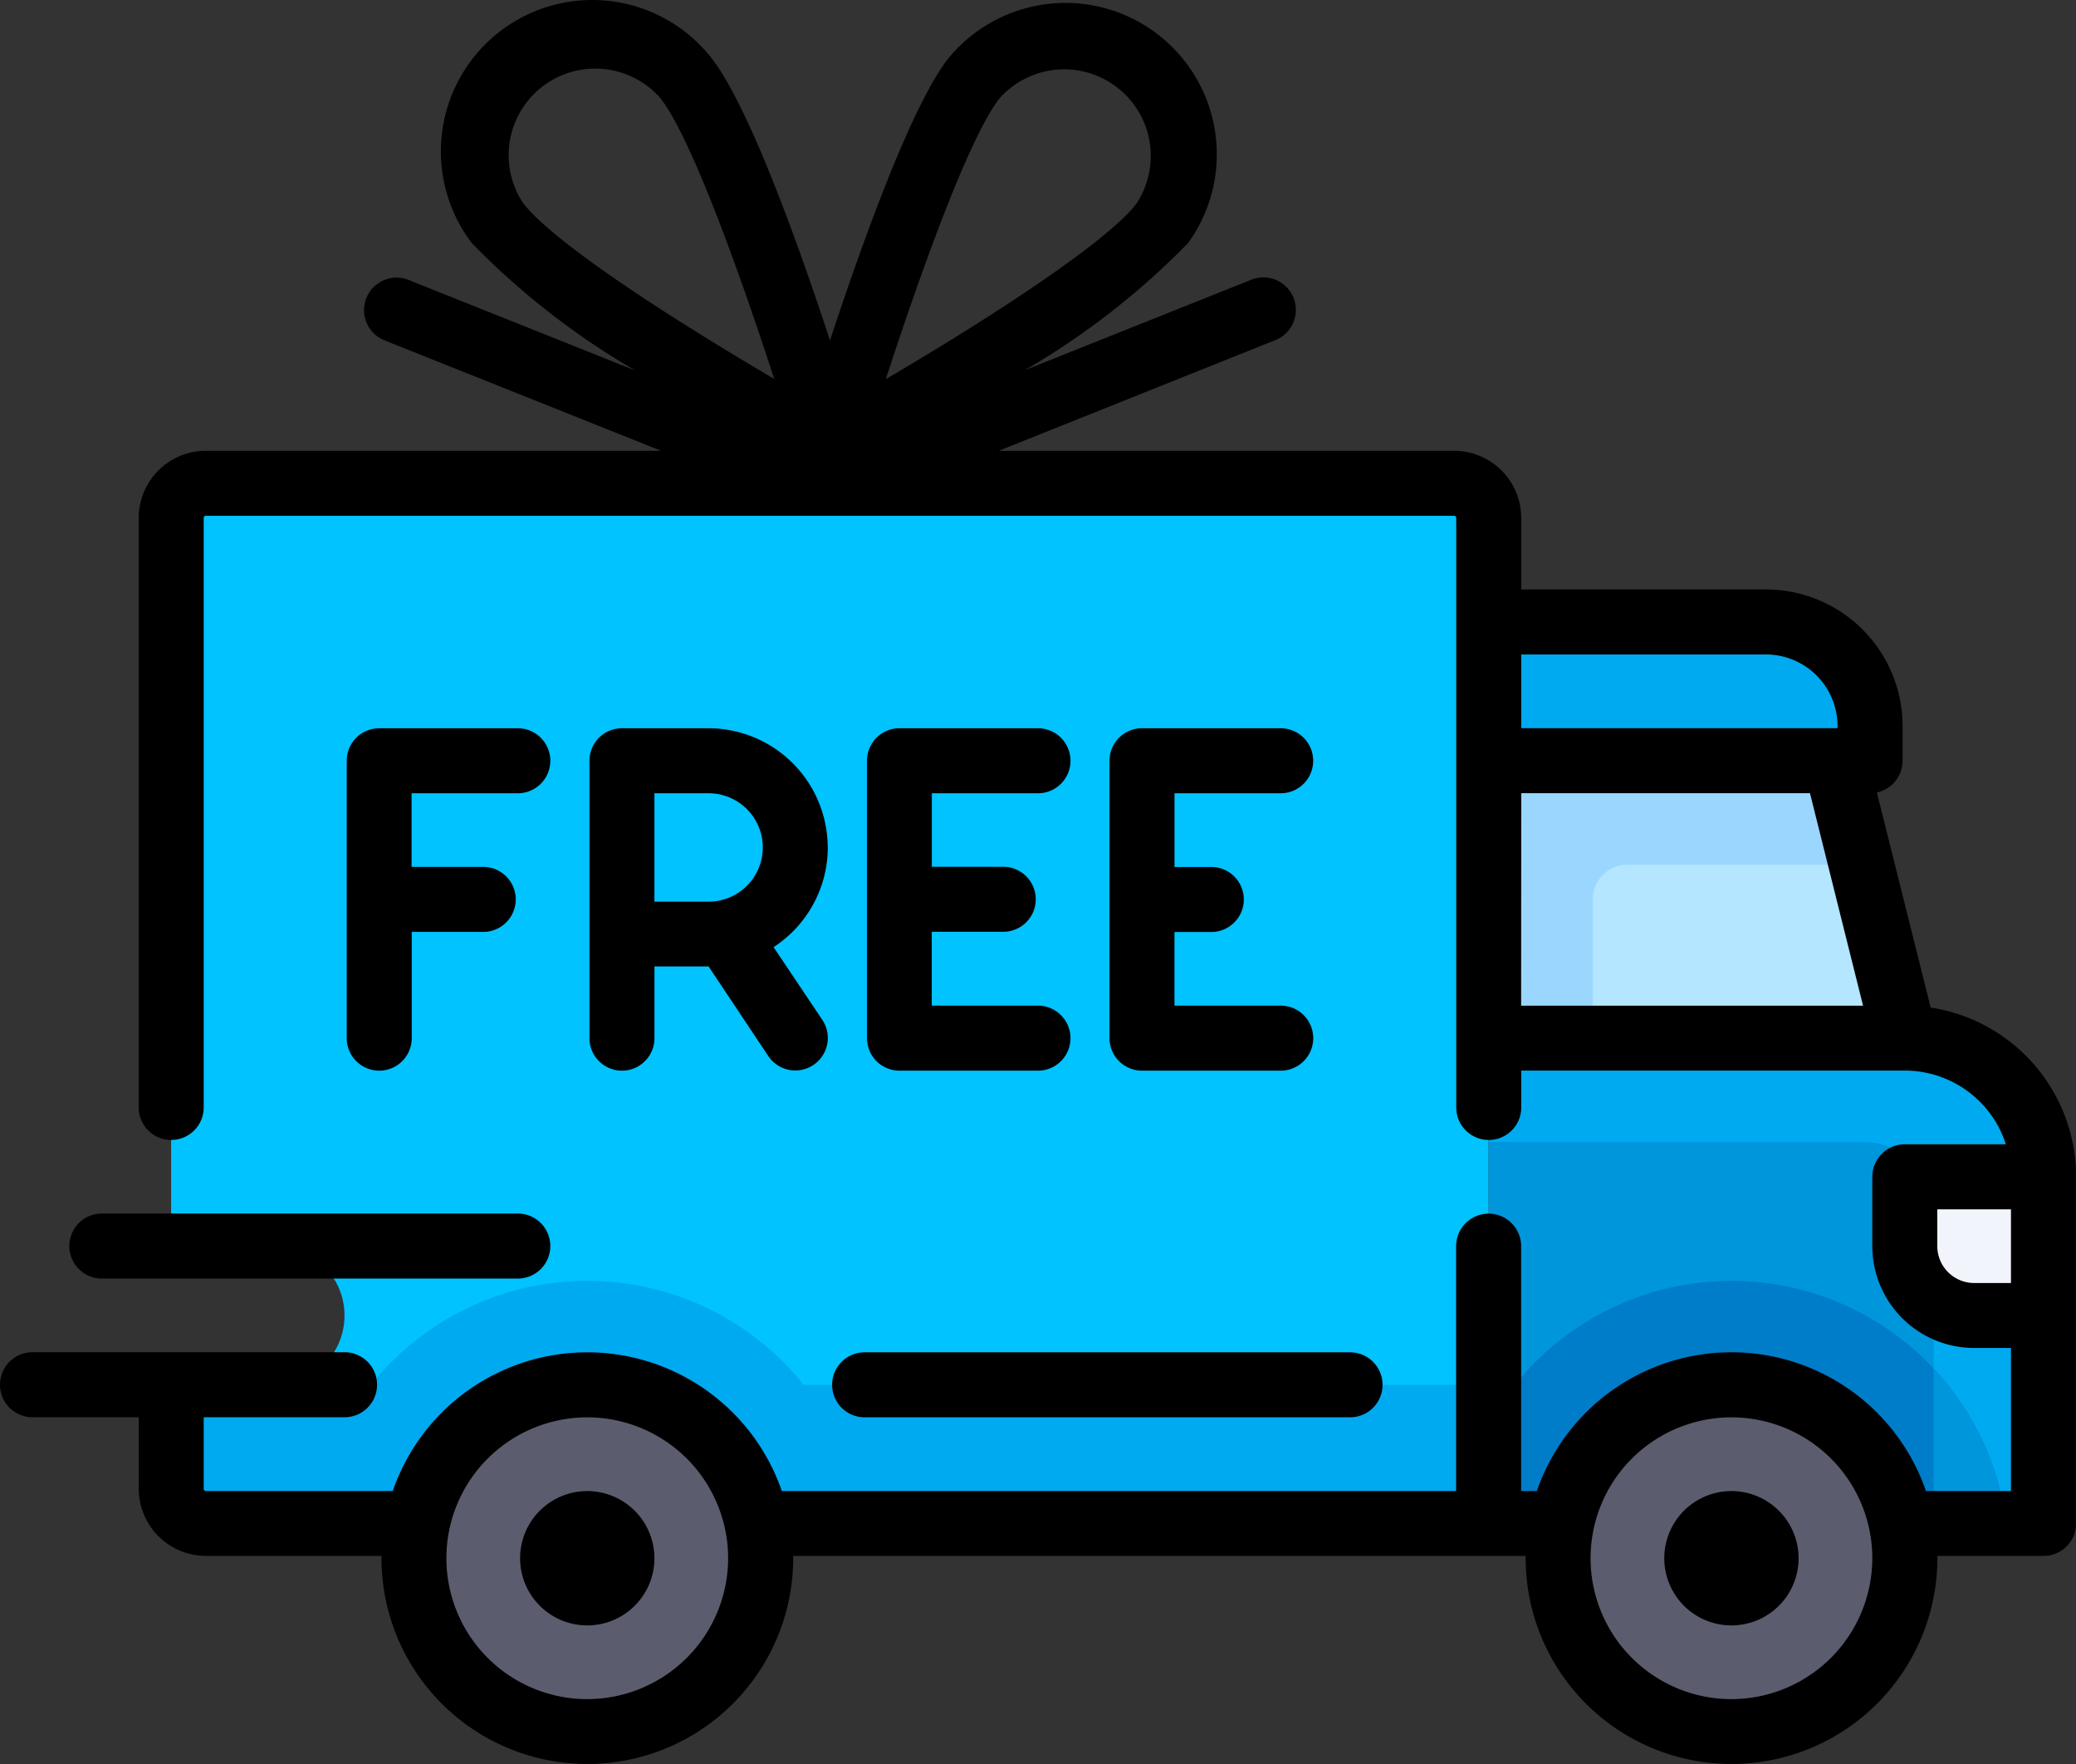 <svg xmlns="http://www.w3.org/2000/svg" width="52.761" height="44.829" viewBox="0 0 52.761 44.829">
  <rect x="0" y="0" width="52.761" height="44.829" fill="#333333" stroke="none"/>
  <g id="svgexport-17_20_" data-name="svgexport-17 (20)" transform="translate(0 -38.486)">
    <path id="Path_46355" data-name="Path 46355" d="M74.825,157.654H43.1a.881.881,0,0,0-.881.881V177.04h2.644a1.762,1.762,0,1,1,0,3.525H42.221v2.644a.881.881,0,0,0,.881.881h32.6V158.535A.881.881,0,0,0,74.825,157.654Z" transform="translate(-37.87 -106.887)" fill="#00c3ff"/>
    <path id="Path_46356" data-name="Path 46356" d="M377.739,294.472H367.165v12.337h14.1V298A3.525,3.525,0,0,0,377.739,294.472Z" transform="translate(-329.329 -229.607)" fill="#00aaf0"/>
    <path id="Path_46357" data-name="Path 46357" d="M367.165,320.126h9.546a1.762,1.762,0,0,1,1.762,1.762v7.931H367.165Z" transform="translate(-329.329 -252.617)" fill="#0096dc"/>
    <path id="Path_46358" data-name="Path 46358" d="M374.215,191.859h-7.049v3.525h9.693V194.5A2.644,2.644,0,0,0,374.215,191.859Z" transform="translate(-329.329 -137.568)" fill="#00aaf0"/>
    <path id="Path_46359" data-name="Path 46359" d="M377.739,233.112l-1.762-7.049h-8.812v7.049Z" transform="translate(-329.329 -168.247)" fill="#b4e6ff"/>
    <path id="Path_46360" data-name="Path 46360" d="M469.779,328.677H473.3V332.2h-1.762a1.762,1.762,0,0,1-1.762-1.762v-1.762Z" transform="translate(-421.369 -260.287)" fill="#f1f4fb"/>
    <path id="Path_46361" data-name="Path 46361" d="M373.333,354.33a7.045,7.045,0,0,0-6.168,3.639V360.5h13.157A7.046,7.046,0,0,0,373.333,354.33Z" transform="translate(-329.329 -283.296)" fill="#007dc8"/>
    <path id="Path_46362" data-name="Path 46362" d="M476.9,375.986v3.937h1.848A7.032,7.032,0,0,0,476.9,375.986Z" transform="translate(-427.759 -302.721)" fill="#0096dc"/>
    <circle id="Ellipse_1265" data-name="Ellipse 1265" cx="4.406" cy="4.406" r="4.406" transform="translate(39.598 73.677)" fill="#5b5d6e"/>
    <path id="Path_46363" data-name="Path 46363" d="M370.691,228.708h5.948l-.661-2.644h-8.812v7.049h2.644v-3.525a.881.881,0,0,1,.881-.881Z" transform="translate(-329.33 -168.248)" fill="#9bd6ff"/>
    <path id="Path_46364" data-name="Path 46364" d="M52.8,354.33a7.032,7.032,0,0,0-5.5,2.643H42.221v2.644a.881.881,0,0,0,.881.881h32.6v-3.525H58.293A7.033,7.033,0,0,0,52.8,354.33Z" transform="translate(-37.87 -283.296)" fill="#00aaf0"/>
    <circle id="Ellipse_1266" data-name="Ellipse 1266" cx="4.406" cy="4.406" r="4.406" transform="translate(10.519 73.677)" fill="#5b5d6e"/>
    <path id="Path_46365" data-name="Path 46365" d="M49.068,64.089,47.7,58.624a.826.826,0,0,0,.654-.808v-.881a3.474,3.474,0,0,0-3.47-3.47H38.662V51.648a1.709,1.709,0,0,0-1.707-1.707H25.383l7.032-2.813a.826.826,0,1,0-.614-1.534l-5.758,2.3a19.418,19.418,0,0,0,4.151-3.231A3.847,3.847,0,0,0,24.077,40c-.94,1.233-2.18,4.7-2.983,7.137-.8-2.441-2.043-5.9-2.983-7.137a3.847,3.847,0,0,0-6.118,4.666A19.412,19.412,0,0,0,16.143,47.9l-5.758-2.3a.826.826,0,1,0-.614,1.534L16.8,49.941H5.232a1.709,1.709,0,0,0-1.707,1.707v14.98a.826.826,0,1,0,1.652,0V51.648a.055.055,0,0,1,.055-.055H36.955a.055.055,0,0,1,.055.055v14.98a.826.826,0,0,0,1.652,0v-.937h9.75a2.7,2.7,0,0,1,2.567,1.873H48.41a.826.826,0,0,0-.826.826v1.762a2.591,2.591,0,0,0,2.588,2.588h.936v3.635h-2.16a5.23,5.23,0,0,0-9.889,0h-.4V70.153a.826.826,0,0,0-1.652,0v6.223H19.87a5.23,5.23,0,0,0-9.889,0H5.232a.055.055,0,0,1-.055-.055V74.5h3.58a.826.826,0,0,0,0-1.652H.826a.826.826,0,0,0,0,1.652h2.7v1.817a1.709,1.709,0,0,0,1.707,1.707H9.695c0,.018,0,.037,0,.055a5.232,5.232,0,0,0,10.464,0c0-.019,0-.037,0-.055H38.774c0,.018,0,.037,0,.055a5.232,5.232,0,0,0,10.464,0c0-.019,0-.037,0-.055h2.7a.826.826,0,0,0,.826-.826V68.39A4.357,4.357,0,0,0,49.068,64.089ZM25.39,41a2.2,2.2,0,0,1,3.491,2.662C28.6,44.039,27.629,44.97,24.37,47q-.922.572-1.857,1.121C23.34,45.576,24.591,42.049,25.39,41ZM13.306,43.663A2.2,2.2,0,0,1,16.8,41c.8,1.048,2.051,4.574,2.877,7.116q-.935-.55-1.857-1.121c-3.259-2.025-4.225-2.957-4.511-3.332ZM38.662,58.642H46l1.349,5.4h-8.69Zm6.223-3.525A1.82,1.82,0,0,1,46.7,56.935v.055H38.662V55.117ZM14.925,81.663a3.58,3.58,0,1,1,3.58-3.58A3.584,3.584,0,0,1,14.925,81.663Zm29.079,0a3.58,3.58,0,1,1,3.58-3.58A3.584,3.584,0,0,1,44,81.663Zm6.168-10.574a.937.937,0,0,1-.936-.936v-.936h1.872v1.873h-.936Z" transform="translate(0 0)"/>
    <path id="Path_46366" data-name="Path 46366" d="M30.265,237.432a1.707,1.707,0,1,0,1.707,1.707A1.709,1.709,0,0,0,30.265,237.432Zm29.079,0a1.707,1.707,0,1,0,1.707,1.707A1.709,1.709,0,0,0,59.344,237.432Zm-22.856-2.7a.826.826,0,0,0,.826.826H49.651a.826.826,0,0,0,0-1.652H37.314a.826.826,0,0,0-.826.826Zm-18.56-2.7H28.5a.826.826,0,1,0,0-1.652H17.928a.826.826,0,1,0,0,1.652ZM28.5,219.7a.826.826,0,1,0,0-1.652H24.978a.826.826,0,0,0-.826.826v7.049a.826.826,0,0,0,1.652,0v-2.7h1.817a.826.826,0,1,0,0-1.652H25.8V219.7Zm7.876,1.377a3.033,3.033,0,0,0-3.029-3.029h-2.2a.826.826,0,0,0-.826.826v7.049a.826.826,0,0,0,1.652,0V224.1h1.375l1.517,2.276a.826.826,0,1,0,1.375-.916L35,223.61A3.028,3.028,0,0,0,36.378,221.075ZM31.972,219.7h1.377a1.377,1.377,0,0,1,0,2.754H31.972Zm9.748,0a.826.826,0,1,0,0-1.652H38.2a.826.826,0,0,0-.826.826v7.049a.826.826,0,0,0,.826.826H41.72a.826.826,0,1,0,0-1.652h-2.7V223.22l.055,0h1.762a.826.826,0,1,0,0-1.652H39.077l-.055,0V219.7Zm6.168,0a.826.826,0,1,0,0-1.652H44.364a.826.826,0,0,0-.826.826v7.049a.826.826,0,0,0,.826.826h3.525a.826.826,0,1,0,0-1.652h-2.7v-1.872h.936a.826.826,0,1,0,0-1.652H45.19V219.7Z" transform="translate(-15.34 -161.056)"/>
  </g>
</svg>
